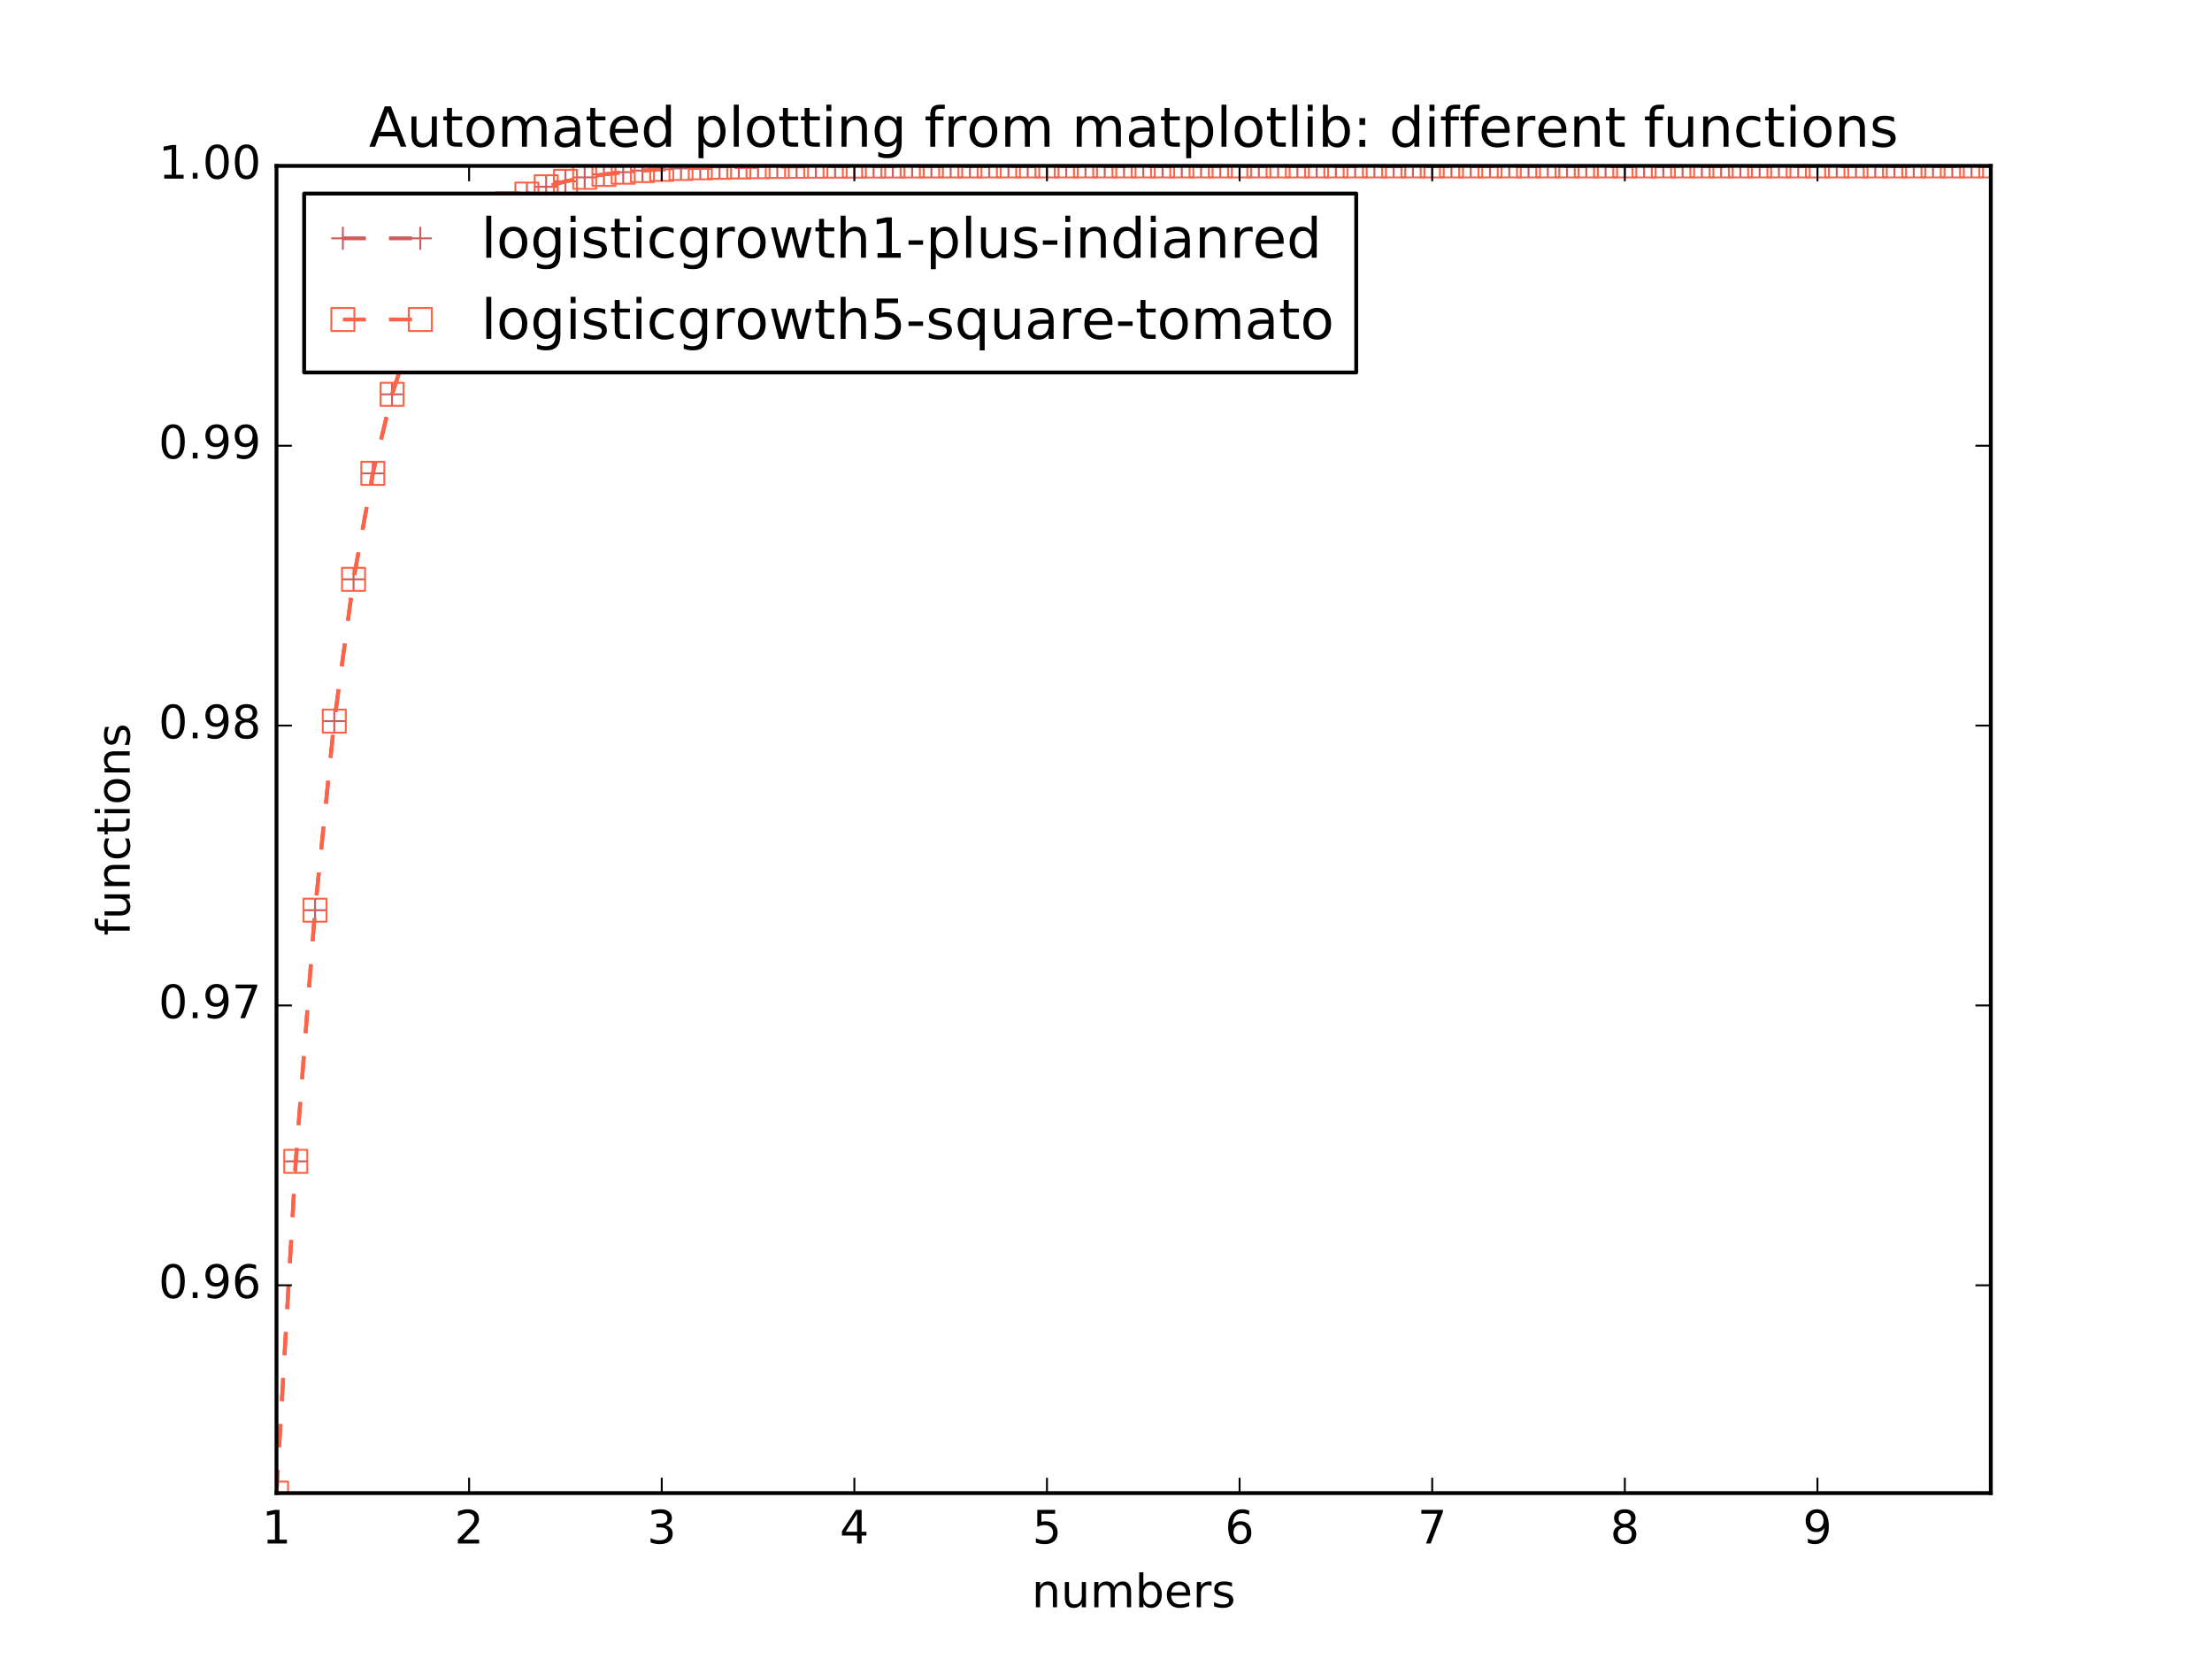 <?xml version="1.0" encoding="utf-8" standalone="no"?>
<!DOCTYPE svg PUBLIC "-//W3C//DTD SVG 1.1//EN"
  "http://www.w3.org/Graphics/SVG/1.1/DTD/svg11.dtd">
<!-- Created with matplotlib (http://matplotlib.org/) -->
<svg height="432pt" version="1.1" viewBox="0 0 576 432" width="576pt" xmlns="http://www.w3.org/2000/svg" xmlns:xlink="http://www.w3.org/1999/xlink">
 <defs>
  <style type="text/css">
*{stroke-linecap:butt;stroke-linejoin:round;stroke-miterlimit:100000;}
  </style>
 </defs>
 <g id="figure_1">
  <g id="patch_1">
   <path d="M 0 432 
L 576 432 
L 576 0 
L 0 0 
z
" style="fill:#ffffff;"/>
  </g>
  <g id="axes_1">
   <g id="patch_2">
    <path d="M 72 388.8 
L 518.4 388.8 
L 518.4 43.2 
L 72 43.2 
z
" style="fill:#ffffff;"/>
   </g>
   <g id="line2d_1">
    <path clip-path="url(#pe1efff11a3)" d="M 72 388.8 
L 77.016 302.413 
L 82.031 237.017 
L 87.047 187.78 
L 92.063 150.861 
L 97.079 123.264 
L 102.094 102.682 
L 107.11 87.359 
L 112.126 75.965 
L 117.142 67.501 
L 122.157 61.218 
L 127.173 56.557 
L 132.189 53.1 
L 137.204 50.537 
L 142.22 48.636 
L 147.236 47.228 
L 152.252 46.185 
L 157.267 45.411 
L 162.283 44.838 
L 167.299 44.414 
L 172.315 44.099 
L 177.33 43.866 
L 182.346 43.694 
L 187.362 43.566 
L 192.378 43.471 
L 197.393 43.401 
L 202.409 43.349 
L 207.425 43.31 
L 212.44 43.282 
L 217.456 43.26 
L 222.472 43.245 
L 227.488 43.233 
L 232.503 43.225 
L 237.519 43.218 
L 242.535 43.213 
L 247.551 43.21 
L 252.566 43.207 
L 257.582 43.205 
L 262.598 43.204 
L 267.613 43.203 
L 272.629 43.202 
L 277.645 43.202 
L 282.661 43.201 
L 287.676 43.201 
L 292.692 43.201 
L 297.708 43.2 
L 302.724 43.2 
L 307.739 43.2 
L 312.755 43.2 
L 317.771 43.2 
L 322.787 43.2 
L 327.802 43.2 
L 332.818 43.2 
L 337.834 43.2 
L 342.849 43.2 
L 347.865 43.2 
L 352.881 43.2 
L 357.897 43.2 
L 362.912 43.2 
L 367.928 43.2 
L 372.944 43.2 
L 377.96 43.2 
L 382.975 43.2 
L 387.991 43.2 
L 393.007 43.2 
L 398.022 43.2 
L 403.038 43.2 
L 408.054 43.2 
L 413.07 43.2 
L 418.085 43.2 
L 423.101 43.2 
L 428.117 43.2 
L 433.133 43.2 
L 438.148 43.2 
L 443.164 43.2 
L 448.18 43.2 
L 453.196 43.2 
L 458.211 43.2 
L 463.227 43.2 
L 468.243 43.2 
L 473.258 43.2 
L 478.274 43.2 
L 483.29 43.2 
L 488.306 43.2 
L 493.321 43.2 
L 498.337 43.2 
L 503.353 43.2 
L 508.369 43.2 
L 513.384 43.2 
L 518.4 43.2 
" style="fill:none;stroke:#cd5c5c;stroke-dasharray:6,6;stroke-dashoffset:0.0;"/>
    <defs>
     <path d="M -3 0 
L 3 0 
M 0 3 
L 0 -3 
" id="mf4c22b8bfd" style="stroke:#cd5c5c;stroke-width:0.5;"/>
    </defs>
    <g clip-path="url(#pe1efff11a3)">
     <use style="fill:none;stroke:#cd5c5c;stroke-width:0.5;" x="72.0" xlink:href="#mf4c22b8bfd" y="388.8"/>
     <use style="fill:none;stroke:#cd5c5c;stroke-width:0.5;" x="77.016" xlink:href="#mf4c22b8bfd" y="302.413"/>
     <use style="fill:none;stroke:#cd5c5c;stroke-width:0.5;" x="82.031" xlink:href="#mf4c22b8bfd" y="237.017"/>
     <use style="fill:none;stroke:#cd5c5c;stroke-width:0.5;" x="87.047" xlink:href="#mf4c22b8bfd" y="187.78"/>
     <use style="fill:none;stroke:#cd5c5c;stroke-width:0.5;" x="92.063" xlink:href="#mf4c22b8bfd" y="150.861"/>
     <use style="fill:none;stroke:#cd5c5c;stroke-width:0.5;" x="97.079" xlink:href="#mf4c22b8bfd" y="123.264"/>
     <use style="fill:none;stroke:#cd5c5c;stroke-width:0.5;" x="102.094" xlink:href="#mf4c22b8bfd" y="102.682"/>
     <use style="fill:none;stroke:#cd5c5c;stroke-width:0.5;" x="107.11" xlink:href="#mf4c22b8bfd" y="87.359"/>
     <use style="fill:none;stroke:#cd5c5c;stroke-width:0.5;" x="112.126" xlink:href="#mf4c22b8bfd" y="75.965"/>
     <use style="fill:none;stroke:#cd5c5c;stroke-width:0.5;" x="117.142" xlink:href="#mf4c22b8bfd" y="67.501"/>
     <use style="fill:none;stroke:#cd5c5c;stroke-width:0.5;" x="122.157" xlink:href="#mf4c22b8bfd" y="61.218"/>
     <use style="fill:none;stroke:#cd5c5c;stroke-width:0.5;" x="127.173" xlink:href="#mf4c22b8bfd" y="56.557"/>
     <use style="fill:none;stroke:#cd5c5c;stroke-width:0.5;" x="132.189" xlink:href="#mf4c22b8bfd" y="53.1"/>
     <use style="fill:none;stroke:#cd5c5c;stroke-width:0.5;" x="137.204" xlink:href="#mf4c22b8bfd" y="50.537"/>
     <use style="fill:none;stroke:#cd5c5c;stroke-width:0.5;" x="142.22" xlink:href="#mf4c22b8bfd" y="48.636"/>
     <use style="fill:none;stroke:#cd5c5c;stroke-width:0.5;" x="147.236" xlink:href="#mf4c22b8bfd" y="47.228"/>
     <use style="fill:none;stroke:#cd5c5c;stroke-width:0.5;" x="152.252" xlink:href="#mf4c22b8bfd" y="46.185"/>
     <use style="fill:none;stroke:#cd5c5c;stroke-width:0.5;" x="157.267" xlink:href="#mf4c22b8bfd" y="45.411"/>
     <use style="fill:none;stroke:#cd5c5c;stroke-width:0.5;" x="162.283" xlink:href="#mf4c22b8bfd" y="44.838"/>
     <use style="fill:none;stroke:#cd5c5c;stroke-width:0.5;" x="167.299" xlink:href="#mf4c22b8bfd" y="44.414"/>
     <use style="fill:none;stroke:#cd5c5c;stroke-width:0.5;" x="172.315" xlink:href="#mf4c22b8bfd" y="44.099"/>
     <use style="fill:none;stroke:#cd5c5c;stroke-width:0.5;" x="177.33" xlink:href="#mf4c22b8bfd" y="43.866"/>
     <use style="fill:none;stroke:#cd5c5c;stroke-width:0.5;" x="182.346" xlink:href="#mf4c22b8bfd" y="43.694"/>
     <use style="fill:none;stroke:#cd5c5c;stroke-width:0.5;" x="187.362" xlink:href="#mf4c22b8bfd" y="43.566"/>
     <use style="fill:none;stroke:#cd5c5c;stroke-width:0.5;" x="192.378" xlink:href="#mf4c22b8bfd" y="43.471"/>
     <use style="fill:none;stroke:#cd5c5c;stroke-width:0.5;" x="197.393" xlink:href="#mf4c22b8bfd" y="43.401"/>
     <use style="fill:none;stroke:#cd5c5c;stroke-width:0.5;" x="202.409" xlink:href="#mf4c22b8bfd" y="43.349"/>
     <use style="fill:none;stroke:#cd5c5c;stroke-width:0.5;" x="207.425" xlink:href="#mf4c22b8bfd" y="43.31"/>
     <use style="fill:none;stroke:#cd5c5c;stroke-width:0.5;" x="212.44" xlink:href="#mf4c22b8bfd" y="43.282"/>
     <use style="fill:none;stroke:#cd5c5c;stroke-width:0.5;" x="217.456" xlink:href="#mf4c22b8bfd" y="43.26"/>
     <use style="fill:none;stroke:#cd5c5c;stroke-width:0.5;" x="222.472" xlink:href="#mf4c22b8bfd" y="43.245"/>
     <use style="fill:none;stroke:#cd5c5c;stroke-width:0.5;" x="227.488" xlink:href="#mf4c22b8bfd" y="43.233"/>
     <use style="fill:none;stroke:#cd5c5c;stroke-width:0.5;" x="232.503" xlink:href="#mf4c22b8bfd" y="43.225"/>
     <use style="fill:none;stroke:#cd5c5c;stroke-width:0.5;" x="237.519" xlink:href="#mf4c22b8bfd" y="43.218"/>
     <use style="fill:none;stroke:#cd5c5c;stroke-width:0.5;" x="242.535" xlink:href="#mf4c22b8bfd" y="43.213"/>
     <use style="fill:none;stroke:#cd5c5c;stroke-width:0.5;" x="247.551" xlink:href="#mf4c22b8bfd" y="43.21"/>
     <use style="fill:none;stroke:#cd5c5c;stroke-width:0.5;" x="252.566" xlink:href="#mf4c22b8bfd" y="43.207"/>
     <use style="fill:none;stroke:#cd5c5c;stroke-width:0.5;" x="257.582" xlink:href="#mf4c22b8bfd" y="43.205"/>
     <use style="fill:none;stroke:#cd5c5c;stroke-width:0.5;" x="262.598" xlink:href="#mf4c22b8bfd" y="43.204"/>
     <use style="fill:none;stroke:#cd5c5c;stroke-width:0.5;" x="267.613" xlink:href="#mf4c22b8bfd" y="43.203"/>
     <use style="fill:none;stroke:#cd5c5c;stroke-width:0.5;" x="272.629" xlink:href="#mf4c22b8bfd" y="43.202"/>
     <use style="fill:none;stroke:#cd5c5c;stroke-width:0.5;" x="277.645" xlink:href="#mf4c22b8bfd" y="43.202"/>
     <use style="fill:none;stroke:#cd5c5c;stroke-width:0.5;" x="282.661" xlink:href="#mf4c22b8bfd" y="43.201"/>
     <use style="fill:none;stroke:#cd5c5c;stroke-width:0.5;" x="287.676" xlink:href="#mf4c22b8bfd" y="43.201"/>
     <use style="fill:none;stroke:#cd5c5c;stroke-width:0.5;" x="292.692" xlink:href="#mf4c22b8bfd" y="43.201"/>
     <use style="fill:none;stroke:#cd5c5c;stroke-width:0.5;" x="297.708" xlink:href="#mf4c22b8bfd" y="43.2"/>
     <use style="fill:none;stroke:#cd5c5c;stroke-width:0.5;" x="302.724" xlink:href="#mf4c22b8bfd" y="43.2"/>
     <use style="fill:none;stroke:#cd5c5c;stroke-width:0.5;" x="307.739" xlink:href="#mf4c22b8bfd" y="43.2"/>
     <use style="fill:none;stroke:#cd5c5c;stroke-width:0.5;" x="312.755" xlink:href="#mf4c22b8bfd" y="43.2"/>
     <use style="fill:none;stroke:#cd5c5c;stroke-width:0.5;" x="317.771" xlink:href="#mf4c22b8bfd" y="43.2"/>
     <use style="fill:none;stroke:#cd5c5c;stroke-width:0.5;" x="322.787" xlink:href="#mf4c22b8bfd" y="43.2"/>
     <use style="fill:none;stroke:#cd5c5c;stroke-width:0.5;" x="327.802" xlink:href="#mf4c22b8bfd" y="43.2"/>
     <use style="fill:none;stroke:#cd5c5c;stroke-width:0.5;" x="332.818" xlink:href="#mf4c22b8bfd" y="43.2"/>
     <use style="fill:none;stroke:#cd5c5c;stroke-width:0.5;" x="337.834" xlink:href="#mf4c22b8bfd" y="43.2"/>
     <use style="fill:none;stroke:#cd5c5c;stroke-width:0.5;" x="342.849" xlink:href="#mf4c22b8bfd" y="43.2"/>
     <use style="fill:none;stroke:#cd5c5c;stroke-width:0.5;" x="347.865" xlink:href="#mf4c22b8bfd" y="43.2"/>
     <use style="fill:none;stroke:#cd5c5c;stroke-width:0.5;" x="352.881" xlink:href="#mf4c22b8bfd" y="43.2"/>
     <use style="fill:none;stroke:#cd5c5c;stroke-width:0.5;" x="357.897" xlink:href="#mf4c22b8bfd" y="43.2"/>
     <use style="fill:none;stroke:#cd5c5c;stroke-width:0.5;" x="362.912" xlink:href="#mf4c22b8bfd" y="43.2"/>
     <use style="fill:none;stroke:#cd5c5c;stroke-width:0.5;" x="367.928" xlink:href="#mf4c22b8bfd" y="43.2"/>
     <use style="fill:none;stroke:#cd5c5c;stroke-width:0.5;" x="372.944" xlink:href="#mf4c22b8bfd" y="43.2"/>
     <use style="fill:none;stroke:#cd5c5c;stroke-width:0.5;" x="377.96" xlink:href="#mf4c22b8bfd" y="43.2"/>
     <use style="fill:none;stroke:#cd5c5c;stroke-width:0.5;" x="382.975" xlink:href="#mf4c22b8bfd" y="43.2"/>
     <use style="fill:none;stroke:#cd5c5c;stroke-width:0.5;" x="387.991" xlink:href="#mf4c22b8bfd" y="43.2"/>
     <use style="fill:none;stroke:#cd5c5c;stroke-width:0.5;" x="393.007" xlink:href="#mf4c22b8bfd" y="43.2"/>
     <use style="fill:none;stroke:#cd5c5c;stroke-width:0.5;" x="398.022" xlink:href="#mf4c22b8bfd" y="43.2"/>
     <use style="fill:none;stroke:#cd5c5c;stroke-width:0.5;" x="403.038" xlink:href="#mf4c22b8bfd" y="43.2"/>
     <use style="fill:none;stroke:#cd5c5c;stroke-width:0.5;" x="408.054" xlink:href="#mf4c22b8bfd" y="43.2"/>
     <use style="fill:none;stroke:#cd5c5c;stroke-width:0.5;" x="413.07" xlink:href="#mf4c22b8bfd" y="43.2"/>
     <use style="fill:none;stroke:#cd5c5c;stroke-width:0.5;" x="418.085" xlink:href="#mf4c22b8bfd" y="43.2"/>
     <use style="fill:none;stroke:#cd5c5c;stroke-width:0.5;" x="423.101" xlink:href="#mf4c22b8bfd" y="43.2"/>
     <use style="fill:none;stroke:#cd5c5c;stroke-width:0.5;" x="428.117" xlink:href="#mf4c22b8bfd" y="43.2"/>
     <use style="fill:none;stroke:#cd5c5c;stroke-width:0.5;" x="433.133" xlink:href="#mf4c22b8bfd" y="43.2"/>
     <use style="fill:none;stroke:#cd5c5c;stroke-width:0.5;" x="438.148" xlink:href="#mf4c22b8bfd" y="43.2"/>
     <use style="fill:none;stroke:#cd5c5c;stroke-width:0.5;" x="443.164" xlink:href="#mf4c22b8bfd" y="43.2"/>
     <use style="fill:none;stroke:#cd5c5c;stroke-width:0.5;" x="448.18" xlink:href="#mf4c22b8bfd" y="43.2"/>
     <use style="fill:none;stroke:#cd5c5c;stroke-width:0.5;" x="453.196" xlink:href="#mf4c22b8bfd" y="43.2"/>
     <use style="fill:none;stroke:#cd5c5c;stroke-width:0.5;" x="458.211" xlink:href="#mf4c22b8bfd" y="43.2"/>
     <use style="fill:none;stroke:#cd5c5c;stroke-width:0.5;" x="463.227" xlink:href="#mf4c22b8bfd" y="43.2"/>
     <use style="fill:none;stroke:#cd5c5c;stroke-width:0.5;" x="468.243" xlink:href="#mf4c22b8bfd" y="43.2"/>
     <use style="fill:none;stroke:#cd5c5c;stroke-width:0.5;" x="473.258" xlink:href="#mf4c22b8bfd" y="43.2"/>
     <use style="fill:none;stroke:#cd5c5c;stroke-width:0.5;" x="478.274" xlink:href="#mf4c22b8bfd" y="43.2"/>
     <use style="fill:none;stroke:#cd5c5c;stroke-width:0.5;" x="483.29" xlink:href="#mf4c22b8bfd" y="43.2"/>
     <use style="fill:none;stroke:#cd5c5c;stroke-width:0.5;" x="488.306" xlink:href="#mf4c22b8bfd" y="43.2"/>
     <use style="fill:none;stroke:#cd5c5c;stroke-width:0.5;" x="493.321" xlink:href="#mf4c22b8bfd" y="43.2"/>
     <use style="fill:none;stroke:#cd5c5c;stroke-width:0.5;" x="498.337" xlink:href="#mf4c22b8bfd" y="43.2"/>
     <use style="fill:none;stroke:#cd5c5c;stroke-width:0.5;" x="503.353" xlink:href="#mf4c22b8bfd" y="43.2"/>
     <use style="fill:none;stroke:#cd5c5c;stroke-width:0.5;" x="508.369" xlink:href="#mf4c22b8bfd" y="43.2"/>
     <use style="fill:none;stroke:#cd5c5c;stroke-width:0.5;" x="513.384" xlink:href="#mf4c22b8bfd" y="43.2"/>
     <use style="fill:none;stroke:#cd5c5c;stroke-width:0.5;" x="518.4" xlink:href="#mf4c22b8bfd" y="43.2"/>
    </g>
   </g>
   <g id="line2d_2">
    <path clip-path="url(#pe1efff11a3)" d="M 72 388.8 
L 77.016 302.413 
L 82.031 237.017 
L 87.047 187.78 
L 92.063 150.861 
L 97.079 123.264 
L 102.094 102.682 
L 107.11 87.359 
L 112.126 75.965 
L 117.142 67.501 
L 122.157 61.218 
L 127.173 56.557 
L 132.189 53.1 
L 137.204 50.537 
L 142.22 48.636 
L 147.236 47.228 
L 152.252 46.185 
L 157.267 45.411 
L 162.283 44.838 
L 167.299 44.414 
L 172.315 44.099 
L 177.33 43.866 
L 182.346 43.694 
L 187.362 43.566 
L 192.378 43.471 
L 197.393 43.401 
L 202.409 43.349 
L 207.425 43.31 
L 212.44 43.282 
L 217.456 43.26 
L 222.472 43.245 
L 227.488 43.233 
L 232.503 43.225 
L 237.519 43.218 
L 242.535 43.213 
L 247.551 43.21 
L 252.566 43.207 
L 257.582 43.205 
L 262.598 43.204 
L 267.613 43.203 
L 272.629 43.202 
L 277.645 43.202 
L 282.661 43.201 
L 287.676 43.201 
L 292.692 43.201 
L 297.708 43.2 
L 302.724 43.2 
L 307.739 43.2 
L 312.755 43.2 
L 317.771 43.2 
L 322.787 43.2 
L 327.802 43.2 
L 332.818 43.2 
L 337.834 43.2 
L 342.849 43.2 
L 347.865 43.2 
L 352.881 43.2 
L 357.897 43.2 
L 362.912 43.2 
L 367.928 43.2 
L 372.944 43.2 
L 377.96 43.2 
L 382.975 43.2 
L 387.991 43.2 
L 393.007 43.2 
L 398.022 43.2 
L 403.038 43.2 
L 408.054 43.2 
L 413.07 43.2 
L 418.085 43.2 
L 423.101 43.2 
L 428.117 43.2 
L 433.133 43.2 
L 438.148 43.2 
L 443.164 43.2 
L 448.18 43.2 
L 453.196 43.2 
L 458.211 43.2 
L 463.227 43.2 
L 468.243 43.2 
L 473.258 43.2 
L 478.274 43.2 
L 483.29 43.2 
L 488.306 43.2 
L 493.321 43.2 
L 498.337 43.2 
L 503.353 43.2 
L 508.369 43.2 
L 513.384 43.2 
L 518.4 43.2 
" style="fill:none;stroke:#ff6347;stroke-dasharray:6,6;stroke-dashoffset:0.0;"/>
    <defs>
     <path d="M -3 3 
L 3 3 
L 3 -3 
L -3 -3 
z
" id="m2a118d21b0" style="stroke:#ff6347;stroke-linejoin:miter;stroke-width:0.5;"/>
    </defs>
    <g clip-path="url(#pe1efff11a3)">
     <use style="fill:none;stroke:#ff6347;stroke-linejoin:miter;stroke-width:0.5;" x="72.0" xlink:href="#m2a118d21b0" y="388.8"/>
     <use style="fill:none;stroke:#ff6347;stroke-linejoin:miter;stroke-width:0.5;" x="77.016" xlink:href="#m2a118d21b0" y="302.413"/>
     <use style="fill:none;stroke:#ff6347;stroke-linejoin:miter;stroke-width:0.5;" x="82.031" xlink:href="#m2a118d21b0" y="237.017"/>
     <use style="fill:none;stroke:#ff6347;stroke-linejoin:miter;stroke-width:0.5;" x="87.047" xlink:href="#m2a118d21b0" y="187.78"/>
     <use style="fill:none;stroke:#ff6347;stroke-linejoin:miter;stroke-width:0.5;" x="92.063" xlink:href="#m2a118d21b0" y="150.861"/>
     <use style="fill:none;stroke:#ff6347;stroke-linejoin:miter;stroke-width:0.5;" x="97.079" xlink:href="#m2a118d21b0" y="123.264"/>
     <use style="fill:none;stroke:#ff6347;stroke-linejoin:miter;stroke-width:0.5;" x="102.094" xlink:href="#m2a118d21b0" y="102.682"/>
     <use style="fill:none;stroke:#ff6347;stroke-linejoin:miter;stroke-width:0.5;" x="107.11" xlink:href="#m2a118d21b0" y="87.359"/>
     <use style="fill:none;stroke:#ff6347;stroke-linejoin:miter;stroke-width:0.5;" x="112.126" xlink:href="#m2a118d21b0" y="75.965"/>
     <use style="fill:none;stroke:#ff6347;stroke-linejoin:miter;stroke-width:0.5;" x="117.142" xlink:href="#m2a118d21b0" y="67.501"/>
     <use style="fill:none;stroke:#ff6347;stroke-linejoin:miter;stroke-width:0.5;" x="122.157" xlink:href="#m2a118d21b0" y="61.218"/>
     <use style="fill:none;stroke:#ff6347;stroke-linejoin:miter;stroke-width:0.5;" x="127.173" xlink:href="#m2a118d21b0" y="56.557"/>
     <use style="fill:none;stroke:#ff6347;stroke-linejoin:miter;stroke-width:0.5;" x="132.189" xlink:href="#m2a118d21b0" y="53.1"/>
     <use style="fill:none;stroke:#ff6347;stroke-linejoin:miter;stroke-width:0.5;" x="137.204" xlink:href="#m2a118d21b0" y="50.537"/>
     <use style="fill:none;stroke:#ff6347;stroke-linejoin:miter;stroke-width:0.5;" x="142.22" xlink:href="#m2a118d21b0" y="48.636"/>
     <use style="fill:none;stroke:#ff6347;stroke-linejoin:miter;stroke-width:0.5;" x="147.236" xlink:href="#m2a118d21b0" y="47.228"/>
     <use style="fill:none;stroke:#ff6347;stroke-linejoin:miter;stroke-width:0.5;" x="152.252" xlink:href="#m2a118d21b0" y="46.185"/>
     <use style="fill:none;stroke:#ff6347;stroke-linejoin:miter;stroke-width:0.5;" x="157.267" xlink:href="#m2a118d21b0" y="45.411"/>
     <use style="fill:none;stroke:#ff6347;stroke-linejoin:miter;stroke-width:0.5;" x="162.283" xlink:href="#m2a118d21b0" y="44.838"/>
     <use style="fill:none;stroke:#ff6347;stroke-linejoin:miter;stroke-width:0.5;" x="167.299" xlink:href="#m2a118d21b0" y="44.414"/>
     <use style="fill:none;stroke:#ff6347;stroke-linejoin:miter;stroke-width:0.5;" x="172.315" xlink:href="#m2a118d21b0" y="44.099"/>
     <use style="fill:none;stroke:#ff6347;stroke-linejoin:miter;stroke-width:0.5;" x="177.33" xlink:href="#m2a118d21b0" y="43.866"/>
     <use style="fill:none;stroke:#ff6347;stroke-linejoin:miter;stroke-width:0.5;" x="182.346" xlink:href="#m2a118d21b0" y="43.694"/>
     <use style="fill:none;stroke:#ff6347;stroke-linejoin:miter;stroke-width:0.5;" x="187.362" xlink:href="#m2a118d21b0" y="43.566"/>
     <use style="fill:none;stroke:#ff6347;stroke-linejoin:miter;stroke-width:0.5;" x="192.378" xlink:href="#m2a118d21b0" y="43.471"/>
     <use style="fill:none;stroke:#ff6347;stroke-linejoin:miter;stroke-width:0.5;" x="197.393" xlink:href="#m2a118d21b0" y="43.401"/>
     <use style="fill:none;stroke:#ff6347;stroke-linejoin:miter;stroke-width:0.5;" x="202.409" xlink:href="#m2a118d21b0" y="43.349"/>
     <use style="fill:none;stroke:#ff6347;stroke-linejoin:miter;stroke-width:0.5;" x="207.425" xlink:href="#m2a118d21b0" y="43.31"/>
     <use style="fill:none;stroke:#ff6347;stroke-linejoin:miter;stroke-width:0.5;" x="212.44" xlink:href="#m2a118d21b0" y="43.282"/>
     <use style="fill:none;stroke:#ff6347;stroke-linejoin:miter;stroke-width:0.5;" x="217.456" xlink:href="#m2a118d21b0" y="43.26"/>
     <use style="fill:none;stroke:#ff6347;stroke-linejoin:miter;stroke-width:0.5;" x="222.472" xlink:href="#m2a118d21b0" y="43.245"/>
     <use style="fill:none;stroke:#ff6347;stroke-linejoin:miter;stroke-width:0.5;" x="227.488" xlink:href="#m2a118d21b0" y="43.233"/>
     <use style="fill:none;stroke:#ff6347;stroke-linejoin:miter;stroke-width:0.5;" x="232.503" xlink:href="#m2a118d21b0" y="43.225"/>
     <use style="fill:none;stroke:#ff6347;stroke-linejoin:miter;stroke-width:0.5;" x="237.519" xlink:href="#m2a118d21b0" y="43.218"/>
     <use style="fill:none;stroke:#ff6347;stroke-linejoin:miter;stroke-width:0.5;" x="242.535" xlink:href="#m2a118d21b0" y="43.213"/>
     <use style="fill:none;stroke:#ff6347;stroke-linejoin:miter;stroke-width:0.5;" x="247.551" xlink:href="#m2a118d21b0" y="43.21"/>
     <use style="fill:none;stroke:#ff6347;stroke-linejoin:miter;stroke-width:0.5;" x="252.566" xlink:href="#m2a118d21b0" y="43.207"/>
     <use style="fill:none;stroke:#ff6347;stroke-linejoin:miter;stroke-width:0.5;" x="257.582" xlink:href="#m2a118d21b0" y="43.205"/>
     <use style="fill:none;stroke:#ff6347;stroke-linejoin:miter;stroke-width:0.5;" x="262.598" xlink:href="#m2a118d21b0" y="43.204"/>
     <use style="fill:none;stroke:#ff6347;stroke-linejoin:miter;stroke-width:0.5;" x="267.613" xlink:href="#m2a118d21b0" y="43.203"/>
     <use style="fill:none;stroke:#ff6347;stroke-linejoin:miter;stroke-width:0.5;" x="272.629" xlink:href="#m2a118d21b0" y="43.202"/>
     <use style="fill:none;stroke:#ff6347;stroke-linejoin:miter;stroke-width:0.5;" x="277.645" xlink:href="#m2a118d21b0" y="43.202"/>
     <use style="fill:none;stroke:#ff6347;stroke-linejoin:miter;stroke-width:0.5;" x="282.661" xlink:href="#m2a118d21b0" y="43.201"/>
     <use style="fill:none;stroke:#ff6347;stroke-linejoin:miter;stroke-width:0.5;" x="287.676" xlink:href="#m2a118d21b0" y="43.201"/>
     <use style="fill:none;stroke:#ff6347;stroke-linejoin:miter;stroke-width:0.5;" x="292.692" xlink:href="#m2a118d21b0" y="43.201"/>
     <use style="fill:none;stroke:#ff6347;stroke-linejoin:miter;stroke-width:0.5;" x="297.708" xlink:href="#m2a118d21b0" y="43.2"/>
     <use style="fill:none;stroke:#ff6347;stroke-linejoin:miter;stroke-width:0.5;" x="302.724" xlink:href="#m2a118d21b0" y="43.2"/>
     <use style="fill:none;stroke:#ff6347;stroke-linejoin:miter;stroke-width:0.5;" x="307.739" xlink:href="#m2a118d21b0" y="43.2"/>
     <use style="fill:none;stroke:#ff6347;stroke-linejoin:miter;stroke-width:0.5;" x="312.755" xlink:href="#m2a118d21b0" y="43.2"/>
     <use style="fill:none;stroke:#ff6347;stroke-linejoin:miter;stroke-width:0.5;" x="317.771" xlink:href="#m2a118d21b0" y="43.2"/>
     <use style="fill:none;stroke:#ff6347;stroke-linejoin:miter;stroke-width:0.5;" x="322.787" xlink:href="#m2a118d21b0" y="43.2"/>
     <use style="fill:none;stroke:#ff6347;stroke-linejoin:miter;stroke-width:0.5;" x="327.802" xlink:href="#m2a118d21b0" y="43.2"/>
     <use style="fill:none;stroke:#ff6347;stroke-linejoin:miter;stroke-width:0.5;" x="332.818" xlink:href="#m2a118d21b0" y="43.2"/>
     <use style="fill:none;stroke:#ff6347;stroke-linejoin:miter;stroke-width:0.5;" x="337.834" xlink:href="#m2a118d21b0" y="43.2"/>
     <use style="fill:none;stroke:#ff6347;stroke-linejoin:miter;stroke-width:0.5;" x="342.849" xlink:href="#m2a118d21b0" y="43.2"/>
     <use style="fill:none;stroke:#ff6347;stroke-linejoin:miter;stroke-width:0.5;" x="347.865" xlink:href="#m2a118d21b0" y="43.2"/>
     <use style="fill:none;stroke:#ff6347;stroke-linejoin:miter;stroke-width:0.5;" x="352.881" xlink:href="#m2a118d21b0" y="43.2"/>
     <use style="fill:none;stroke:#ff6347;stroke-linejoin:miter;stroke-width:0.5;" x="357.897" xlink:href="#m2a118d21b0" y="43.2"/>
     <use style="fill:none;stroke:#ff6347;stroke-linejoin:miter;stroke-width:0.5;" x="362.912" xlink:href="#m2a118d21b0" y="43.2"/>
     <use style="fill:none;stroke:#ff6347;stroke-linejoin:miter;stroke-width:0.5;" x="367.928" xlink:href="#m2a118d21b0" y="43.2"/>
     <use style="fill:none;stroke:#ff6347;stroke-linejoin:miter;stroke-width:0.5;" x="372.944" xlink:href="#m2a118d21b0" y="43.2"/>
     <use style="fill:none;stroke:#ff6347;stroke-linejoin:miter;stroke-width:0.5;" x="377.96" xlink:href="#m2a118d21b0" y="43.2"/>
     <use style="fill:none;stroke:#ff6347;stroke-linejoin:miter;stroke-width:0.5;" x="382.975" xlink:href="#m2a118d21b0" y="43.2"/>
     <use style="fill:none;stroke:#ff6347;stroke-linejoin:miter;stroke-width:0.5;" x="387.991" xlink:href="#m2a118d21b0" y="43.2"/>
     <use style="fill:none;stroke:#ff6347;stroke-linejoin:miter;stroke-width:0.5;" x="393.007" xlink:href="#m2a118d21b0" y="43.2"/>
     <use style="fill:none;stroke:#ff6347;stroke-linejoin:miter;stroke-width:0.5;" x="398.022" xlink:href="#m2a118d21b0" y="43.2"/>
     <use style="fill:none;stroke:#ff6347;stroke-linejoin:miter;stroke-width:0.5;" x="403.038" xlink:href="#m2a118d21b0" y="43.2"/>
     <use style="fill:none;stroke:#ff6347;stroke-linejoin:miter;stroke-width:0.5;" x="408.054" xlink:href="#m2a118d21b0" y="43.2"/>
     <use style="fill:none;stroke:#ff6347;stroke-linejoin:miter;stroke-width:0.5;" x="413.07" xlink:href="#m2a118d21b0" y="43.2"/>
     <use style="fill:none;stroke:#ff6347;stroke-linejoin:miter;stroke-width:0.5;" x="418.085" xlink:href="#m2a118d21b0" y="43.2"/>
     <use style="fill:none;stroke:#ff6347;stroke-linejoin:miter;stroke-width:0.5;" x="423.101" xlink:href="#m2a118d21b0" y="43.2"/>
     <use style="fill:none;stroke:#ff6347;stroke-linejoin:miter;stroke-width:0.5;" x="428.117" xlink:href="#m2a118d21b0" y="43.2"/>
     <use style="fill:none;stroke:#ff6347;stroke-linejoin:miter;stroke-width:0.5;" x="433.133" xlink:href="#m2a118d21b0" y="43.2"/>
     <use style="fill:none;stroke:#ff6347;stroke-linejoin:miter;stroke-width:0.5;" x="438.148" xlink:href="#m2a118d21b0" y="43.2"/>
     <use style="fill:none;stroke:#ff6347;stroke-linejoin:miter;stroke-width:0.5;" x="443.164" xlink:href="#m2a118d21b0" y="43.2"/>
     <use style="fill:none;stroke:#ff6347;stroke-linejoin:miter;stroke-width:0.5;" x="448.18" xlink:href="#m2a118d21b0" y="43.2"/>
     <use style="fill:none;stroke:#ff6347;stroke-linejoin:miter;stroke-width:0.5;" x="453.196" xlink:href="#m2a118d21b0" y="43.2"/>
     <use style="fill:none;stroke:#ff6347;stroke-linejoin:miter;stroke-width:0.5;" x="458.211" xlink:href="#m2a118d21b0" y="43.2"/>
     <use style="fill:none;stroke:#ff6347;stroke-linejoin:miter;stroke-width:0.5;" x="463.227" xlink:href="#m2a118d21b0" y="43.2"/>
     <use style="fill:none;stroke:#ff6347;stroke-linejoin:miter;stroke-width:0.5;" x="468.243" xlink:href="#m2a118d21b0" y="43.2"/>
     <use style="fill:none;stroke:#ff6347;stroke-linejoin:miter;stroke-width:0.5;" x="473.258" xlink:href="#m2a118d21b0" y="43.2"/>
     <use style="fill:none;stroke:#ff6347;stroke-linejoin:miter;stroke-width:0.5;" x="478.274" xlink:href="#m2a118d21b0" y="43.2"/>
     <use style="fill:none;stroke:#ff6347;stroke-linejoin:miter;stroke-width:0.5;" x="483.29" xlink:href="#m2a118d21b0" y="43.2"/>
     <use style="fill:none;stroke:#ff6347;stroke-linejoin:miter;stroke-width:0.5;" x="488.306" xlink:href="#m2a118d21b0" y="43.2"/>
     <use style="fill:none;stroke:#ff6347;stroke-linejoin:miter;stroke-width:0.5;" x="493.321" xlink:href="#m2a118d21b0" y="43.2"/>
     <use style="fill:none;stroke:#ff6347;stroke-linejoin:miter;stroke-width:0.5;" x="498.337" xlink:href="#m2a118d21b0" y="43.2"/>
     <use style="fill:none;stroke:#ff6347;stroke-linejoin:miter;stroke-width:0.5;" x="503.353" xlink:href="#m2a118d21b0" y="43.2"/>
     <use style="fill:none;stroke:#ff6347;stroke-linejoin:miter;stroke-width:0.5;" x="508.369" xlink:href="#m2a118d21b0" y="43.2"/>
     <use style="fill:none;stroke:#ff6347;stroke-linejoin:miter;stroke-width:0.5;" x="513.384" xlink:href="#m2a118d21b0" y="43.2"/>
     <use style="fill:none;stroke:#ff6347;stroke-linejoin:miter;stroke-width:0.5;" x="518.4" xlink:href="#m2a118d21b0" y="43.2"/>
    </g>
   </g>
   <g id="patch_3">
    <path d="M 72 43.2 
L 518.4 43.2 
" style="fill:none;stroke:#000000;stroke-linecap:square;stroke-linejoin:miter;"/>
   </g>
   <g id="patch_4">
    <path d="M 518.4 388.8 
L 518.4 43.2 
" style="fill:none;stroke:#000000;stroke-linecap:square;stroke-linejoin:miter;"/>
   </g>
   <g id="patch_5">
    <path d="M 72 388.8 
L 518.4 388.8 
" style="fill:none;stroke:#000000;stroke-linecap:square;stroke-linejoin:miter;"/>
   </g>
   <g id="patch_6">
    <path d="M 72 388.8 
L 72 43.2 
" style="fill:none;stroke:#000000;stroke-linecap:square;stroke-linejoin:miter;"/>
   </g>
   <g id="matplotlib.axis_1">
    <g id="xtick_1">
     <g id="line2d_3">
      <defs>
       <path d="M 0 0 
L 0 -4 
" id="m0be40c20e3" style="stroke:#000000;stroke-width:0.5;"/>
      </defs>
      <g>
       <use style="stroke:#000000;stroke-width:0.5;" x="72.0" xlink:href="#m0be40c20e3" y="388.8"/>
      </g>
     </g>
     <g id="line2d_4">
      <defs>
       <path d="M 0 0 
L 0 4 
" id="ma0fded2591" style="stroke:#000000;stroke-width:0.5;"/>
      </defs>
      <g>
       <use style="stroke:#000000;stroke-width:0.5;" x="72.0" xlink:href="#ma0fded2591" y="43.2"/>
      </g>
     </g>
     <g id="text_1">
      <!-- 1 -->
      <defs>
       <path d="M 12.406 8.297 
L 28.516 8.297 
L 28.516 63.922 
L 10.984 60.406 
L 10.984 69.391 
L 28.422 72.906 
L 38.281 72.906 
L 38.281 8.297 
L 54.391 8.297 
L 54.391 0 
L 12.406 0 
z
" id="BitstreamVeraSans-Roman-31"/>
      </defs>
      <g transform="translate(68.183 401.918)scale(0.12 -0.12)">
       <use xlink:href="#BitstreamVeraSans-Roman-31"/>
      </g>
     </g>
    </g>
    <g id="xtick_2">
     <g id="line2d_5">
      <g>
       <use style="stroke:#000000;stroke-width:0.5;" x="122.157" xlink:href="#m0be40c20e3" y="388.8"/>
      </g>
     </g>
     <g id="line2d_6">
      <g>
       <use style="stroke:#000000;stroke-width:0.5;" x="122.157" xlink:href="#ma0fded2591" y="43.2"/>
      </g>
     </g>
     <g id="text_2">
      <!-- 2 -->
      <defs>
       <path d="M 19.188 8.297 
L 53.609 8.297 
L 53.609 0 
L 7.328 0 
L 7.328 8.297 
Q 12.938 14.109 22.625 23.891 
Q 32.328 33.688 34.812 36.531 
Q 39.547 41.844 41.422 45.531 
Q 43.312 49.219 43.312 52.781 
Q 43.312 58.594 39.234 62.25 
Q 35.156 65.922 28.609 65.922 
Q 23.969 65.922 18.812 64.312 
Q 13.672 62.703 7.812 59.422 
L 7.812 69.391 
Q 13.766 71.781 18.938 73 
Q 24.125 74.219 28.422 74.219 
Q 39.75 74.219 46.484 68.547 
Q 53.219 62.891 53.219 53.422 
Q 53.219 48.922 51.531 44.891 
Q 49.859 40.875 45.406 35.406 
Q 44.188 33.984 37.641 27.219 
Q 31.109 20.453 19.188 8.297 
" id="BitstreamVeraSans-Roman-32"/>
      </defs>
      <g transform="translate(118.34 401.918)scale(0.12 -0.12)">
       <use xlink:href="#BitstreamVeraSans-Roman-32"/>
      </g>
     </g>
    </g>
    <g id="xtick_3">
     <g id="line2d_7">
      <g>
       <use style="stroke:#000000;stroke-width:0.5;" x="172.315" xlink:href="#m0be40c20e3" y="388.8"/>
      </g>
     </g>
     <g id="line2d_8">
      <g>
       <use style="stroke:#000000;stroke-width:0.5;" x="172.315" xlink:href="#ma0fded2591" y="43.2"/>
      </g>
     </g>
     <g id="text_3">
      <!-- 3 -->
      <defs>
       <path d="M 40.578 39.312 
Q 47.656 37.797 51.625 33 
Q 55.609 28.219 55.609 21.188 
Q 55.609 10.406 48.188 4.484 
Q 40.766 -1.422 27.094 -1.422 
Q 22.516 -1.422 17.656 -0.516 
Q 12.797 0.391 7.625 2.203 
L 7.625 11.719 
Q 11.719 9.328 16.594 8.109 
Q 21.484 6.891 26.812 6.891 
Q 36.078 6.891 40.938 10.547 
Q 45.797 14.203 45.797 21.188 
Q 45.797 27.641 41.281 31.266 
Q 36.766 34.906 28.719 34.906 
L 20.219 34.906 
L 20.219 43.016 
L 29.109 43.016 
Q 36.375 43.016 40.234 45.922 
Q 44.094 48.828 44.094 54.297 
Q 44.094 59.906 40.109 62.906 
Q 36.141 65.922 28.719 65.922 
Q 24.656 65.922 20.016 65.031 
Q 15.375 64.156 9.812 62.312 
L 9.812 71.094 
Q 15.438 72.656 20.344 73.438 
Q 25.25 74.219 29.594 74.219 
Q 40.828 74.219 47.359 69.109 
Q 53.906 64.016 53.906 55.328 
Q 53.906 49.266 50.438 45.094 
Q 46.969 40.922 40.578 39.312 
" id="BitstreamVeraSans-Roman-33"/>
      </defs>
      <g transform="translate(168.497 401.918)scale(0.12 -0.12)">
       <use xlink:href="#BitstreamVeraSans-Roman-33"/>
      </g>
     </g>
    </g>
    <g id="xtick_4">
     <g id="line2d_9">
      <g>
       <use style="stroke:#000000;stroke-width:0.5;" x="222.472" xlink:href="#m0be40c20e3" y="388.8"/>
      </g>
     </g>
     <g id="line2d_10">
      <g>
       <use style="stroke:#000000;stroke-width:0.5;" x="222.472" xlink:href="#ma0fded2591" y="43.2"/>
      </g>
     </g>
     <g id="text_4">
      <!-- 4 -->
      <defs>
       <path d="M 37.797 64.312 
L 12.891 25.391 
L 37.797 25.391 
z
M 35.203 72.906 
L 47.609 72.906 
L 47.609 25.391 
L 58.016 25.391 
L 58.016 17.188 
L 47.609 17.188 
L 47.609 0 
L 37.797 0 
L 37.797 17.188 
L 4.891 17.188 
L 4.891 26.703 
z
" id="BitstreamVeraSans-Roman-34"/>
      </defs>
      <g transform="translate(218.654 401.918)scale(0.12 -0.12)">
       <use xlink:href="#BitstreamVeraSans-Roman-34"/>
      </g>
     </g>
    </g>
    <g id="xtick_5">
     <g id="line2d_11">
      <g>
       <use style="stroke:#000000;stroke-width:0.5;" x="272.629" xlink:href="#m0be40c20e3" y="388.8"/>
      </g>
     </g>
     <g id="line2d_12">
      <g>
       <use style="stroke:#000000;stroke-width:0.5;" x="272.629" xlink:href="#ma0fded2591" y="43.2"/>
      </g>
     </g>
     <g id="text_5">
      <!-- 5 -->
      <defs>
       <path d="M 10.797 72.906 
L 49.516 72.906 
L 49.516 64.594 
L 19.828 64.594 
L 19.828 46.734 
Q 21.969 47.469 24.109 47.828 
Q 26.266 48.188 28.422 48.188 
Q 40.625 48.188 47.75 41.5 
Q 54.891 34.812 54.891 23.391 
Q 54.891 11.625 47.562 5.094 
Q 40.234 -1.422 26.906 -1.422 
Q 22.312 -1.422 17.547 -0.641 
Q 12.797 0.141 7.719 1.703 
L 7.719 11.625 
Q 12.109 9.234 16.797 8.062 
Q 21.484 6.891 26.703 6.891 
Q 35.156 6.891 40.078 11.328 
Q 45.016 15.766 45.016 23.391 
Q 45.016 31 40.078 35.438 
Q 35.156 39.891 26.703 39.891 
Q 22.75 39.891 18.812 39.016 
Q 14.891 38.141 10.797 36.281 
z
" id="BitstreamVeraSans-Roman-35"/>
      </defs>
      <g transform="translate(268.812 401.918)scale(0.12 -0.12)">
       <use xlink:href="#BitstreamVeraSans-Roman-35"/>
      </g>
     </g>
    </g>
    <g id="xtick_6">
     <g id="line2d_13">
      <g>
       <use style="stroke:#000000;stroke-width:0.5;" x="322.787" xlink:href="#m0be40c20e3" y="388.8"/>
      </g>
     </g>
     <g id="line2d_14">
      <g>
       <use style="stroke:#000000;stroke-width:0.5;" x="322.787" xlink:href="#ma0fded2591" y="43.2"/>
      </g>
     </g>
     <g id="text_6">
      <!-- 6 -->
      <defs>
       <path d="M 33.016 40.375 
Q 26.375 40.375 22.484 35.828 
Q 18.609 31.297 18.609 23.391 
Q 18.609 15.531 22.484 10.953 
Q 26.375 6.391 33.016 6.391 
Q 39.656 6.391 43.531 10.953 
Q 47.406 15.531 47.406 23.391 
Q 47.406 31.297 43.531 35.828 
Q 39.656 40.375 33.016 40.375 
M 52.594 71.297 
L 52.594 62.312 
Q 48.875 64.062 45.094 64.984 
Q 41.312 65.922 37.594 65.922 
Q 27.828 65.922 22.672 59.328 
Q 17.531 52.734 16.797 39.406 
Q 19.672 43.656 24.016 45.922 
Q 28.375 48.188 33.594 48.188 
Q 44.578 48.188 50.953 41.516 
Q 57.328 34.859 57.328 23.391 
Q 57.328 12.156 50.688 5.359 
Q 44.047 -1.422 33.016 -1.422 
Q 20.359 -1.422 13.672 8.266 
Q 6.984 17.969 6.984 36.375 
Q 6.984 53.656 15.188 63.938 
Q 23.391 74.219 37.203 74.219 
Q 40.922 74.219 44.703 73.484 
Q 48.484 72.75 52.594 71.297 
" id="BitstreamVeraSans-Roman-36"/>
      </defs>
      <g transform="translate(318.969 401.918)scale(0.12 -0.12)">
       <use xlink:href="#BitstreamVeraSans-Roman-36"/>
      </g>
     </g>
    </g>
    <g id="xtick_7">
     <g id="line2d_15">
      <g>
       <use style="stroke:#000000;stroke-width:0.5;" x="372.944" xlink:href="#m0be40c20e3" y="388.8"/>
      </g>
     </g>
     <g id="line2d_16">
      <g>
       <use style="stroke:#000000;stroke-width:0.5;" x="372.944" xlink:href="#ma0fded2591" y="43.2"/>
      </g>
     </g>
     <g id="text_7">
      <!-- 7 -->
      <defs>
       <path d="M 8.203 72.906 
L 55.078 72.906 
L 55.078 68.703 
L 28.609 0 
L 18.312 0 
L 43.219 64.594 
L 8.203 64.594 
z
" id="BitstreamVeraSans-Roman-37"/>
      </defs>
      <g transform="translate(369.126 401.918)scale(0.12 -0.12)">
       <use xlink:href="#BitstreamVeraSans-Roman-37"/>
      </g>
     </g>
    </g>
    <g id="xtick_8">
     <g id="line2d_17">
      <g>
       <use style="stroke:#000000;stroke-width:0.5;" x="423.101" xlink:href="#m0be40c20e3" y="388.8"/>
      </g>
     </g>
     <g id="line2d_18">
      <g>
       <use style="stroke:#000000;stroke-width:0.5;" x="423.101" xlink:href="#ma0fded2591" y="43.2"/>
      </g>
     </g>
     <g id="text_8">
      <!-- 8 -->
      <defs>
       <path d="M 31.781 34.625 
Q 24.75 34.625 20.719 30.859 
Q 16.703 27.094 16.703 20.516 
Q 16.703 13.922 20.719 10.156 
Q 24.75 6.391 31.781 6.391 
Q 38.812 6.391 42.859 10.172 
Q 46.922 13.969 46.922 20.516 
Q 46.922 27.094 42.891 30.859 
Q 38.875 34.625 31.781 34.625 
M 21.922 38.812 
Q 15.578 40.375 12.031 44.719 
Q 8.5 49.078 8.5 55.328 
Q 8.5 64.062 14.719 69.141 
Q 20.953 74.219 31.781 74.219 
Q 42.672 74.219 48.875 69.141 
Q 55.078 64.062 55.078 55.328 
Q 55.078 49.078 51.531 44.719 
Q 48 40.375 41.703 38.812 
Q 48.828 37.156 52.797 32.312 
Q 56.781 27.484 56.781 20.516 
Q 56.781 9.906 50.312 4.234 
Q 43.844 -1.422 31.781 -1.422 
Q 19.734 -1.422 13.25 4.234 
Q 6.781 9.906 6.781 20.516 
Q 6.781 27.484 10.781 32.312 
Q 14.797 37.156 21.922 38.812 
M 18.312 54.391 
Q 18.312 48.734 21.844 45.562 
Q 25.391 42.391 31.781 42.391 
Q 38.141 42.391 41.719 45.562 
Q 45.312 48.734 45.312 54.391 
Q 45.312 60.062 41.719 63.234 
Q 38.141 66.406 31.781 66.406 
Q 25.391 66.406 21.844 63.234 
Q 18.312 60.062 18.312 54.391 
" id="BitstreamVeraSans-Roman-38"/>
      </defs>
      <g transform="translate(419.284 401.918)scale(0.12 -0.12)">
       <use xlink:href="#BitstreamVeraSans-Roman-38"/>
      </g>
     </g>
    </g>
    <g id="xtick_9">
     <g id="line2d_19">
      <g>
       <use style="stroke:#000000;stroke-width:0.5;" x="473.258" xlink:href="#m0be40c20e3" y="388.8"/>
      </g>
     </g>
     <g id="line2d_20">
      <g>
       <use style="stroke:#000000;stroke-width:0.5;" x="473.258" xlink:href="#ma0fded2591" y="43.2"/>
      </g>
     </g>
     <g id="text_9">
      <!-- 9 -->
      <defs>
       <path d="M 10.984 1.516 
L 10.984 10.5 
Q 14.703 8.734 18.5 7.812 
Q 22.312 6.891 25.984 6.891 
Q 35.75 6.891 40.891 13.453 
Q 46.047 20.016 46.781 33.406 
Q 43.953 29.203 39.594 26.953 
Q 35.25 24.703 29.984 24.703 
Q 19.047 24.703 12.672 31.312 
Q 6.297 37.938 6.297 49.422 
Q 6.297 60.641 12.938 67.422 
Q 19.578 74.219 30.609 74.219 
Q 43.266 74.219 49.922 64.516 
Q 56.594 54.828 56.594 36.375 
Q 56.594 19.141 48.406 8.859 
Q 40.234 -1.422 26.422 -1.422 
Q 22.703 -1.422 18.891 -0.688 
Q 15.094 0.047 10.984 1.516 
M 30.609 32.422 
Q 37.25 32.422 41.125 36.953 
Q 45.016 41.5 45.016 49.422 
Q 45.016 57.281 41.125 61.844 
Q 37.25 66.406 30.609 66.406 
Q 23.969 66.406 20.094 61.844 
Q 16.219 57.281 16.219 49.422 
Q 16.219 41.5 20.094 36.953 
Q 23.969 32.422 30.609 32.422 
" id="BitstreamVeraSans-Roman-39"/>
      </defs>
      <g transform="translate(469.441 401.918)scale(0.12 -0.12)">
       <use xlink:href="#BitstreamVeraSans-Roman-39"/>
      </g>
     </g>
    </g>
    <g id="text_10">
     <!-- numbers -->
     <defs>
      <path d="M 54.891 33.016 
L 54.891 0 
L 45.906 0 
L 45.906 32.719 
Q 45.906 40.484 42.875 44.328 
Q 39.844 48.188 33.797 48.188 
Q 26.516 48.188 22.312 43.547 
Q 18.109 38.922 18.109 30.906 
L 18.109 0 
L 9.078 0 
L 9.078 54.688 
L 18.109 54.688 
L 18.109 46.188 
Q 21.344 51.125 25.703 53.562 
Q 30.078 56 35.797 56 
Q 45.219 56 50.047 50.172 
Q 54.891 44.344 54.891 33.016 
" id="BitstreamVeraSans-Roman-6e"/>
      <path d="M 52 44.188 
Q 55.375 50.25 60.062 53.125 
Q 64.75 56 71.094 56 
Q 79.641 56 84.281 50.016 
Q 88.922 44.047 88.922 33.016 
L 88.922 0 
L 79.891 0 
L 79.891 32.719 
Q 79.891 40.578 77.094 44.375 
Q 74.312 48.188 68.609 48.188 
Q 61.625 48.188 57.562 43.547 
Q 53.516 38.922 53.516 30.906 
L 53.516 0 
L 44.484 0 
L 44.484 32.719 
Q 44.484 40.625 41.703 44.406 
Q 38.922 48.188 33.109 48.188 
Q 26.219 48.188 22.156 43.531 
Q 18.109 38.875 18.109 30.906 
L 18.109 0 
L 9.078 0 
L 9.078 54.688 
L 18.109 54.688 
L 18.109 46.188 
Q 21.188 51.219 25.484 53.609 
Q 29.781 56 35.688 56 
Q 41.656 56 45.828 52.969 
Q 50 49.953 52 44.188 
" id="BitstreamVeraSans-Roman-6d"/>
      <path d="M 56.203 29.594 
L 56.203 25.203 
L 14.891 25.203 
Q 15.484 15.922 20.484 11.062 
Q 25.484 6.203 34.422 6.203 
Q 39.594 6.203 44.453 7.469 
Q 49.312 8.734 54.109 11.281 
L 54.109 2.781 
Q 49.266 0.734 44.188 -0.344 
Q 39.109 -1.422 33.891 -1.422 
Q 20.797 -1.422 13.156 6.188 
Q 5.516 13.812 5.516 26.812 
Q 5.516 40.234 12.766 48.109 
Q 20.016 56 32.328 56 
Q 43.359 56 49.781 48.891 
Q 56.203 41.797 56.203 29.594 
M 47.219 32.234 
Q 47.125 39.594 43.094 43.984 
Q 39.062 48.391 32.422 48.391 
Q 24.906 48.391 20.391 44.141 
Q 15.875 39.891 15.188 32.172 
z
" id="BitstreamVeraSans-Roman-65"/>
      <path d="M 8.5 21.578 
L 8.5 54.688 
L 17.484 54.688 
L 17.484 21.922 
Q 17.484 14.156 20.5 10.266 
Q 23.531 6.391 29.594 6.391 
Q 36.859 6.391 41.078 11.031 
Q 45.312 15.672 45.312 23.688 
L 45.312 54.688 
L 54.297 54.688 
L 54.297 0 
L 45.312 0 
L 45.312 8.406 
Q 42.047 3.422 37.719 1 
Q 33.406 -1.422 27.688 -1.422 
Q 18.266 -1.422 13.375 4.438 
Q 8.5 10.297 8.5 21.578 
" id="BitstreamVeraSans-Roman-75"/>
      <path d="M 41.109 46.297 
Q 39.594 47.172 37.812 47.578 
Q 36.031 48 33.891 48 
Q 26.266 48 22.188 43.047 
Q 18.109 38.094 18.109 28.812 
L 18.109 0 
L 9.078 0 
L 9.078 54.688 
L 18.109 54.688 
L 18.109 46.188 
Q 20.953 51.172 25.484 53.578 
Q 30.031 56 36.531 56 
Q 37.453 56 38.578 55.875 
Q 39.703 55.766 41.062 55.516 
z
" id="BitstreamVeraSans-Roman-72"/>
      <path d="M 44.281 53.078 
L 44.281 44.578 
Q 40.484 46.531 36.375 47.5 
Q 32.281 48.484 27.875 48.484 
Q 21.188 48.484 17.844 46.438 
Q 14.5 44.391 14.5 40.281 
Q 14.5 37.156 16.891 35.375 
Q 19.281 33.594 26.516 31.984 
L 29.594 31.297 
Q 39.156 29.25 43.188 25.516 
Q 47.219 21.781 47.219 15.094 
Q 47.219 7.469 41.188 3.016 
Q 35.156 -1.422 24.609 -1.422 
Q 20.219 -1.422 15.453 -0.562 
Q 10.688 0.297 5.422 2 
L 5.422 11.281 
Q 10.406 8.688 15.234 7.391 
Q 20.062 6.109 24.812 6.109 
Q 31.156 6.109 34.562 8.281 
Q 37.984 10.453 37.984 14.406 
Q 37.984 18.062 35.516 20.016 
Q 33.062 21.969 24.703 23.781 
L 21.578 24.516 
Q 13.234 26.266 9.516 29.906 
Q 5.812 33.547 5.812 39.891 
Q 5.812 47.609 11.281 51.797 
Q 16.75 56 26.812 56 
Q 31.781 56 36.172 55.266 
Q 40.578 54.547 44.281 53.078 
" id="BitstreamVeraSans-Roman-73"/>
      <path d="M 48.688 27.297 
Q 48.688 37.203 44.609 42.844 
Q 40.531 48.484 33.406 48.484 
Q 26.266 48.484 22.188 42.844 
Q 18.109 37.203 18.109 27.297 
Q 18.109 17.391 22.188 11.75 
Q 26.266 6.109 33.406 6.109 
Q 40.531 6.109 44.609 11.75 
Q 48.688 17.391 48.688 27.297 
M 18.109 46.391 
Q 20.953 51.266 25.266 53.625 
Q 29.594 56 35.594 56 
Q 45.562 56 51.781 48.094 
Q 58.016 40.188 58.016 27.297 
Q 58.016 14.406 51.781 6.484 
Q 45.562 -1.422 35.594 -1.422 
Q 29.594 -1.422 25.266 0.953 
Q 20.953 3.328 18.109 8.203 
L 18.109 0 
L 9.078 0 
L 9.078 75.984 
L 18.109 75.984 
z
" id="BitstreamVeraSans-Roman-62"/>
     </defs>
     <g transform="translate(268.658 418.532)scale(0.12 -0.12)">
      <use xlink:href="#BitstreamVeraSans-Roman-6e"/>
      <use x="63.379" xlink:href="#BitstreamVeraSans-Roman-75"/>
      <use x="126.758" xlink:href="#BitstreamVeraSans-Roman-6d"/>
      <use x="224.17" xlink:href="#BitstreamVeraSans-Roman-62"/>
      <use x="287.646" xlink:href="#BitstreamVeraSans-Roman-65"/>
      <use x="349.17" xlink:href="#BitstreamVeraSans-Roman-72"/>
      <use x="390.283" xlink:href="#BitstreamVeraSans-Roman-73"/>
     </g>
    </g>
   </g>
   <g id="matplotlib.axis_2">
    <g id="ytick_1">
     <g id="line2d_21">
      <defs>
       <path d="M 0 0 
L 4 0 
" id="mcfd24ab4dd" style="stroke:#000000;stroke-width:0.5;"/>
      </defs>
      <g>
       <use style="stroke:#000000;stroke-width:0.5;" x="72.0" xlink:href="#mcfd24ab4dd" y="334.686"/>
      </g>
     </g>
     <g id="line2d_22">
      <defs>
       <path d="M 0 0 
L -4 0 
" id="m3feaef36ab" style="stroke:#000000;stroke-width:0.5;"/>
      </defs>
      <g>
       <use style="stroke:#000000;stroke-width:0.5;" x="518.4" xlink:href="#m3feaef36ab" y="334.686"/>
      </g>
     </g>
     <g id="text_11">
      <!-- 0.96 -->
      <defs>
       <path d="M 31.781 66.406 
Q 24.172 66.406 20.328 58.906 
Q 16.5 51.422 16.5 36.375 
Q 16.5 21.391 20.328 13.891 
Q 24.172 6.391 31.781 6.391 
Q 39.453 6.391 43.281 13.891 
Q 47.125 21.391 47.125 36.375 
Q 47.125 51.422 43.281 58.906 
Q 39.453 66.406 31.781 66.406 
M 31.781 74.219 
Q 44.047 74.219 50.516 64.516 
Q 56.984 54.828 56.984 36.375 
Q 56.984 17.969 50.516 8.266 
Q 44.047 -1.422 31.781 -1.422 
Q 19.531 -1.422 13.062 8.266 
Q 6.594 17.969 6.594 36.375 
Q 6.594 54.828 13.062 64.516 
Q 19.531 74.219 31.781 74.219 
" id="BitstreamVeraSans-Roman-30"/>
       <path d="M 10.688 12.406 
L 21 12.406 
L 21 0 
L 10.688 0 
z
" id="BitstreamVeraSans-Roman-2e"/>
      </defs>
      <g transform="translate(41.281 337.998)scale(0.12 -0.12)">
       <use xlink:href="#BitstreamVeraSans-Roman-30"/>
       <use x="63.623" xlink:href="#BitstreamVeraSans-Roman-2e"/>
       <use x="95.41" xlink:href="#BitstreamVeraSans-Roman-39"/>
       <use x="159.033" xlink:href="#BitstreamVeraSans-Roman-36"/>
      </g>
     </g>
    </g>
    <g id="ytick_2">
     <g id="line2d_23">
      <g>
       <use style="stroke:#000000;stroke-width:0.5;" x="72.0" xlink:href="#mcfd24ab4dd" y="261.815"/>
      </g>
     </g>
     <g id="line2d_24">
      <g>
       <use style="stroke:#000000;stroke-width:0.5;" x="518.4" xlink:href="#m3feaef36ab" y="261.815"/>
      </g>
     </g>
     <g id="text_12">
      <!-- 0.97 -->
      <g transform="translate(41.281 265.126)scale(0.12 -0.12)">
       <use xlink:href="#BitstreamVeraSans-Roman-30"/>
       <use x="63.623" xlink:href="#BitstreamVeraSans-Roman-2e"/>
       <use x="95.41" xlink:href="#BitstreamVeraSans-Roman-39"/>
       <use x="159.033" xlink:href="#BitstreamVeraSans-Roman-37"/>
      </g>
     </g>
    </g>
    <g id="ytick_3">
     <g id="line2d_25">
      <g>
       <use style="stroke:#000000;stroke-width:0.5;" x="72.0" xlink:href="#mcfd24ab4dd" y="188.943"/>
      </g>
     </g>
     <g id="line2d_26">
      <g>
       <use style="stroke:#000000;stroke-width:0.5;" x="518.4" xlink:href="#m3feaef36ab" y="188.943"/>
      </g>
     </g>
     <g id="text_13">
      <!-- 0.98 -->
      <g transform="translate(41.281 192.254)scale(0.12 -0.12)">
       <use xlink:href="#BitstreamVeraSans-Roman-30"/>
       <use x="63.623" xlink:href="#BitstreamVeraSans-Roman-2e"/>
       <use x="95.41" xlink:href="#BitstreamVeraSans-Roman-39"/>
       <use x="159.033" xlink:href="#BitstreamVeraSans-Roman-38"/>
      </g>
     </g>
    </g>
    <g id="ytick_4">
     <g id="line2d_27">
      <g>
       <use style="stroke:#000000;stroke-width:0.5;" x="72.0" xlink:href="#mcfd24ab4dd" y="116.072"/>
      </g>
     </g>
     <g id="line2d_28">
      <g>
       <use style="stroke:#000000;stroke-width:0.5;" x="518.4" xlink:href="#m3feaef36ab" y="116.072"/>
      </g>
     </g>
     <g id="text_14">
      <!-- 0.99 -->
      <g transform="translate(41.281 119.383)scale(0.12 -0.12)">
       <use xlink:href="#BitstreamVeraSans-Roman-30"/>
       <use x="63.623" xlink:href="#BitstreamVeraSans-Roman-2e"/>
       <use x="95.41" xlink:href="#BitstreamVeraSans-Roman-39"/>
       <use x="159.033" xlink:href="#BitstreamVeraSans-Roman-39"/>
      </g>
     </g>
    </g>
    <g id="ytick_5">
     <g id="text_15">
      <!-- 1.00 -->
      <g transform="translate(41.281 46.511)scale(0.12 -0.12)">
       <use xlink:href="#BitstreamVeraSans-Roman-31"/>
       <use x="63.623" xlink:href="#BitstreamVeraSans-Roman-2e"/>
       <use x="95.41" xlink:href="#BitstreamVeraSans-Roman-30"/>
       <use x="159.033" xlink:href="#BitstreamVeraSans-Roman-30"/>
      </g>
     </g>
    </g>
    <g id="text_16">
     <!-- functions -->
     <defs>
      <path d="M 18.312 70.219 
L 18.312 54.688 
L 36.812 54.688 
L 36.812 47.703 
L 18.312 47.703 
L 18.312 18.016 
Q 18.312 11.328 20.141 9.422 
Q 21.969 7.516 27.594 7.516 
L 36.812 7.516 
L 36.812 0 
L 27.594 0 
Q 17.188 0 13.234 3.875 
Q 9.281 7.766 9.281 18.016 
L 9.281 47.703 
L 2.688 47.703 
L 2.688 54.688 
L 9.281 54.688 
L 9.281 70.219 
z
" id="BitstreamVeraSans-Roman-74"/>
      <path d="M 37.109 75.984 
L 37.109 68.5 
L 28.516 68.5 
Q 23.688 68.5 21.797 66.547 
Q 19.922 64.594 19.922 59.516 
L 19.922 54.688 
L 34.719 54.688 
L 34.719 47.703 
L 19.922 47.703 
L 19.922 0 
L 10.891 0 
L 10.891 47.703 
L 2.297 47.703 
L 2.297 54.688 
L 10.891 54.688 
L 10.891 58.5 
Q 10.891 67.625 15.141 71.797 
Q 19.391 75.984 28.609 75.984 
z
" id="BitstreamVeraSans-Roman-66"/>
      <path d="M 9.422 54.688 
L 18.406 54.688 
L 18.406 0 
L 9.422 0 
z
M 9.422 75.984 
L 18.406 75.984 
L 18.406 64.594 
L 9.422 64.594 
z
" id="BitstreamVeraSans-Roman-69"/>
      <path d="M 30.609 48.391 
Q 23.391 48.391 19.188 42.75 
Q 14.984 37.109 14.984 27.297 
Q 14.984 17.484 19.156 11.844 
Q 23.344 6.203 30.609 6.203 
Q 37.797 6.203 41.984 11.859 
Q 46.188 17.531 46.188 27.297 
Q 46.188 37.016 41.984 42.703 
Q 37.797 48.391 30.609 48.391 
M 30.609 56 
Q 42.328 56 49.016 48.375 
Q 55.719 40.766 55.719 27.297 
Q 55.719 13.875 49.016 6.219 
Q 42.328 -1.422 30.609 -1.422 
Q 18.844 -1.422 12.172 6.219 
Q 5.516 13.875 5.516 27.297 
Q 5.516 40.766 12.172 48.375 
Q 18.844 56 30.609 56 
" id="BitstreamVeraSans-Roman-6f"/>
      <path d="M 48.781 52.594 
L 48.781 44.188 
Q 44.969 46.297 41.141 47.344 
Q 37.312 48.391 33.406 48.391 
Q 24.656 48.391 19.812 42.844 
Q 14.984 37.312 14.984 27.297 
Q 14.984 17.281 19.812 11.734 
Q 24.656 6.203 33.406 6.203 
Q 37.312 6.203 41.141 7.25 
Q 44.969 8.297 48.781 10.406 
L 48.781 2.094 
Q 45.016 0.344 40.984 -0.531 
Q 36.969 -1.422 32.422 -1.422 
Q 20.062 -1.422 12.781 6.344 
Q 5.516 14.109 5.516 27.297 
Q 5.516 40.672 12.859 48.328 
Q 20.219 56 33.016 56 
Q 37.156 56 41.109 55.141 
Q 45.062 54.297 48.781 52.594 
" id="BitstreamVeraSans-Roman-63"/>
     </defs>
     <g transform="translate(33.786 243.635)rotate(-90.0)scale(0.12 -0.12)">
      <use xlink:href="#BitstreamVeraSans-Roman-66"/>
      <use x="35.205" xlink:href="#BitstreamVeraSans-Roman-75"/>
      <use x="98.584" xlink:href="#BitstreamVeraSans-Roman-6e"/>
      <use x="161.963" xlink:href="#BitstreamVeraSans-Roman-63"/>
      <use x="216.943" xlink:href="#BitstreamVeraSans-Roman-74"/>
      <use x="256.152" xlink:href="#BitstreamVeraSans-Roman-69"/>
      <use x="283.936" xlink:href="#BitstreamVeraSans-Roman-6f"/>
      <use x="345.117" xlink:href="#BitstreamVeraSans-Roman-6e"/>
      <use x="408.496" xlink:href="#BitstreamVeraSans-Roman-73"/>
     </g>
    </g>
   </g>
   <g id="text_17">
    <!-- Automated plotting from matplotlib: different functions -->
    <defs>
     <path id="BitstreamVeraSans-Roman-20"/>
     <path d="M 9.422 75.984 
L 18.406 75.984 
L 18.406 0 
L 9.422 0 
z
" id="BitstreamVeraSans-Roman-6c"/>
     <path d="M 11.719 12.406 
L 22.016 12.406 
L 22.016 0 
L 11.719 0 
z
M 11.719 51.703 
L 22.016 51.703 
L 22.016 39.312 
L 11.719 39.312 
z
" id="BitstreamVeraSans-Roman-3a"/>
     <path d="M 34.188 63.188 
L 20.797 26.906 
L 47.609 26.906 
z
M 28.609 72.906 
L 39.797 72.906 
L 67.578 0 
L 57.328 0 
L 50.688 18.703 
L 17.828 18.703 
L 11.188 0 
L 0.781 0 
z
" id="BitstreamVeraSans-Roman-41"/>
     <path d="M 45.406 46.391 
L 45.406 75.984 
L 54.391 75.984 
L 54.391 0 
L 45.406 0 
L 45.406 8.203 
Q 42.578 3.328 38.25 0.953 
Q 33.938 -1.422 27.875 -1.422 
Q 17.969 -1.422 11.734 6.484 
Q 5.516 14.406 5.516 27.297 
Q 5.516 40.188 11.734 48.094 
Q 17.969 56 27.875 56 
Q 33.938 56 38.25 53.625 
Q 42.578 51.266 45.406 46.391 
M 14.797 27.297 
Q 14.797 17.391 18.875 11.75 
Q 22.953 6.109 30.078 6.109 
Q 37.203 6.109 41.297 11.75 
Q 45.406 17.391 45.406 27.297 
Q 45.406 37.203 41.297 42.844 
Q 37.203 48.484 30.078 48.484 
Q 22.953 48.484 18.875 42.844 
Q 14.797 37.203 14.797 27.297 
" id="BitstreamVeraSans-Roman-64"/>
     <path d="M 45.406 27.984 
Q 45.406 37.75 41.375 43.109 
Q 37.359 48.484 30.078 48.484 
Q 22.859 48.484 18.828 43.109 
Q 14.797 37.75 14.797 27.984 
Q 14.797 18.266 18.828 12.891 
Q 22.859 7.516 30.078 7.516 
Q 37.359 7.516 41.375 12.891 
Q 45.406 18.266 45.406 27.984 
M 54.391 6.781 
Q 54.391 -7.172 48.188 -13.984 
Q 42 -20.797 29.203 -20.797 
Q 24.469 -20.797 20.266 -20.094 
Q 16.062 -19.391 12.109 -17.922 
L 12.109 -9.188 
Q 16.062 -11.328 19.922 -12.344 
Q 23.781 -13.375 27.781 -13.375 
Q 36.625 -13.375 41.016 -8.766 
Q 45.406 -4.156 45.406 5.172 
L 45.406 9.625 
Q 42.625 4.781 38.281 2.391 
Q 33.938 0 27.875 0 
Q 17.828 0 11.672 7.656 
Q 5.516 15.328 5.516 27.984 
Q 5.516 40.672 11.672 48.328 
Q 17.828 56 27.875 56 
Q 33.938 56 38.281 53.609 
Q 42.625 51.219 45.406 46.391 
L 45.406 54.688 
L 54.391 54.688 
z
" id="BitstreamVeraSans-Roman-67"/>
     <path d="M 34.281 27.484 
Q 23.391 27.484 19.188 25 
Q 14.984 22.516 14.984 16.5 
Q 14.984 11.719 18.141 8.906 
Q 21.297 6.109 26.703 6.109 
Q 34.188 6.109 38.703 11.406 
Q 43.219 16.703 43.219 25.484 
L 43.219 27.484 
z
M 52.203 31.203 
L 52.203 0 
L 43.219 0 
L 43.219 8.297 
Q 40.141 3.328 35.547 0.953 
Q 30.953 -1.422 24.312 -1.422 
Q 15.922 -1.422 10.953 3.297 
Q 6 8.016 6 15.922 
Q 6 25.141 12.172 29.828 
Q 18.359 34.516 30.609 34.516 
L 43.219 34.516 
L 43.219 35.406 
Q 43.219 41.609 39.141 45 
Q 35.062 48.391 27.688 48.391 
Q 23 48.391 18.547 47.266 
Q 14.109 46.141 10.016 43.891 
L 10.016 52.203 
Q 14.938 54.109 19.578 55.047 
Q 24.219 56 28.609 56 
Q 40.484 56 46.344 49.844 
Q 52.203 43.703 52.203 31.203 
" id="BitstreamVeraSans-Roman-61"/>
     <path d="M 18.109 8.203 
L 18.109 -20.797 
L 9.078 -20.797 
L 9.078 54.688 
L 18.109 54.688 
L 18.109 46.391 
Q 20.953 51.266 25.266 53.625 
Q 29.594 56 35.594 56 
Q 45.562 56 51.781 48.094 
Q 58.016 40.188 58.016 27.297 
Q 58.016 14.406 51.781 6.484 
Q 45.562 -1.422 35.594 -1.422 
Q 29.594 -1.422 25.266 0.953 
Q 20.953 3.328 18.109 8.203 
M 48.688 27.297 
Q 48.688 37.203 44.609 42.844 
Q 40.531 48.484 33.406 48.484 
Q 26.266 48.484 22.188 42.844 
Q 18.109 37.203 18.109 27.297 
Q 18.109 17.391 22.188 11.75 
Q 26.266 6.109 33.406 6.109 
Q 40.531 6.109 44.609 11.75 
Q 48.688 17.391 48.688 27.297 
" id="BitstreamVeraSans-Roman-70"/>
    </defs>
    <g transform="translate(96.076 38.2)scale(0.144 -0.144)">
     <use xlink:href="#BitstreamVeraSans-Roman-41"/>
     <use x="68.408" xlink:href="#BitstreamVeraSans-Roman-75"/>
     <use x="131.787" xlink:href="#BitstreamVeraSans-Roman-74"/>
     <use x="170.996" xlink:href="#BitstreamVeraSans-Roman-6f"/>
     <use x="232.178" xlink:href="#BitstreamVeraSans-Roman-6d"/>
     <use x="329.59" xlink:href="#BitstreamVeraSans-Roman-61"/>
     <use x="390.869" xlink:href="#BitstreamVeraSans-Roman-74"/>
     <use x="430.078" xlink:href="#BitstreamVeraSans-Roman-65"/>
     <use x="491.602" xlink:href="#BitstreamVeraSans-Roman-64"/>
     <use x="555.078" xlink:href="#BitstreamVeraSans-Roman-20"/>
     <use x="586.865" xlink:href="#BitstreamVeraSans-Roman-70"/>
     <use x="650.342" xlink:href="#BitstreamVeraSans-Roman-6c"/>
     <use x="678.125" xlink:href="#BitstreamVeraSans-Roman-6f"/>
     <use x="739.307" xlink:href="#BitstreamVeraSans-Roman-74"/>
     <use x="778.516" xlink:href="#BitstreamVeraSans-Roman-74"/>
     <use x="817.725" xlink:href="#BitstreamVeraSans-Roman-69"/>
     <use x="845.508" xlink:href="#BitstreamVeraSans-Roman-6e"/>
     <use x="908.887" xlink:href="#BitstreamVeraSans-Roman-67"/>
     <use x="972.363" xlink:href="#BitstreamVeraSans-Roman-20"/>
     <use x="1004.15" xlink:href="#BitstreamVeraSans-Roman-66"/>
     <use x="1039.355" xlink:href="#BitstreamVeraSans-Roman-72"/>
     <use x="1080.438" xlink:href="#BitstreamVeraSans-Roman-6f"/>
     <use x="1141.619" xlink:href="#BitstreamVeraSans-Roman-6d"/>
     <use x="1239.031" xlink:href="#BitstreamVeraSans-Roman-20"/>
     <use x="1270.818" xlink:href="#BitstreamVeraSans-Roman-6d"/>
     <use x="1368.23" xlink:href="#BitstreamVeraSans-Roman-61"/>
     <use x="1429.51" xlink:href="#BitstreamVeraSans-Roman-74"/>
     <use x="1468.719" xlink:href="#BitstreamVeraSans-Roman-70"/>
     <use x="1532.195" xlink:href="#BitstreamVeraSans-Roman-6c"/>
     <use x="1559.979" xlink:href="#BitstreamVeraSans-Roman-6f"/>
     <use x="1621.16" xlink:href="#BitstreamVeraSans-Roman-74"/>
     <use x="1660.369" xlink:href="#BitstreamVeraSans-Roman-6c"/>
     <use x="1688.152" xlink:href="#BitstreamVeraSans-Roman-69"/>
     <use x="1715.936" xlink:href="#BitstreamVeraSans-Roman-62"/>
     <use x="1779.412" xlink:href="#BitstreamVeraSans-Roman-3a"/>
     <use x="1813.104" xlink:href="#BitstreamVeraSans-Roman-20"/>
     <use x="1844.891" xlink:href="#BitstreamVeraSans-Roman-64"/>
     <use x="1908.367" xlink:href="#BitstreamVeraSans-Roman-69"/>
     <use x="1936.15" xlink:href="#BitstreamVeraSans-Roman-66"/>
     <use x="1971.355" xlink:href="#BitstreamVeraSans-Roman-66"/>
     <use x="2006.561" xlink:href="#BitstreamVeraSans-Roman-65"/>
     <use x="2068.084" xlink:href="#BitstreamVeraSans-Roman-72"/>
     <use x="2109.166" xlink:href="#BitstreamVeraSans-Roman-65"/>
     <use x="2170.689" xlink:href="#BitstreamVeraSans-Roman-6e"/>
     <use x="2234.068" xlink:href="#BitstreamVeraSans-Roman-74"/>
     <use x="2273.277" xlink:href="#BitstreamVeraSans-Roman-20"/>
     <use x="2305.064" xlink:href="#BitstreamVeraSans-Roman-66"/>
     <use x="2340.27" xlink:href="#BitstreamVeraSans-Roman-75"/>
     <use x="2403.648" xlink:href="#BitstreamVeraSans-Roman-6e"/>
     <use x="2467.027" xlink:href="#BitstreamVeraSans-Roman-63"/>
     <use x="2522.008" xlink:href="#BitstreamVeraSans-Roman-74"/>
     <use x="2561.217" xlink:href="#BitstreamVeraSans-Roman-69"/>
     <use x="2589.0" xlink:href="#BitstreamVeraSans-Roman-6f"/>
     <use x="2650.182" xlink:href="#BitstreamVeraSans-Roman-6e"/>
     <use x="2713.561" xlink:href="#BitstreamVeraSans-Roman-73"/>
    </g>
   </g>
   <g id="legend_1">
    <g id="patch_7">
     <path d="M 79.2 96.993 
L 353.16 96.993 
L 353.16 50.4 
L 79.2 50.4 
z
" style="fill:#ffffff;stroke:#000000;stroke-linejoin:miter;"/>
    </g>
    <g id="line2d_29">
     <path d="M 89.28 62.062 
L 109.44 62.062 
" style="fill:none;stroke:#cd5c5c;stroke-dasharray:6,6;stroke-dashoffset:0.0;"/>
    </g>
    <g id="line2d_30">
     <g>
      <use style="fill:none;stroke:#cd5c5c;stroke-width:0.5;" x="89.28" xlink:href="#mf4c22b8bfd" y="62.062"/>
      <use style="fill:none;stroke:#cd5c5c;stroke-width:0.5;" x="109.44" xlink:href="#mf4c22b8bfd" y="62.062"/>
     </g>
    </g>
    <g id="text_18">
     <!-- logisticgrowth1-plus-indianred -->
     <defs>
      <path d="M 4.203 54.688 
L 13.188 54.688 
L 24.422 12.016 
L 35.594 54.688 
L 46.188 54.688 
L 57.422 12.016 
L 68.609 54.688 
L 77.594 54.688 
L 63.281 0 
L 52.688 0 
L 40.922 44.828 
L 29.109 0 
L 18.5 0 
z
" id="BitstreamVeraSans-Roman-77"/>
      <path d="M 54.891 33.016 
L 54.891 0 
L 45.906 0 
L 45.906 32.719 
Q 45.906 40.484 42.875 44.328 
Q 39.844 48.188 33.797 48.188 
Q 26.516 48.188 22.312 43.547 
Q 18.109 38.922 18.109 30.906 
L 18.109 0 
L 9.078 0 
L 9.078 75.984 
L 18.109 75.984 
L 18.109 46.188 
Q 21.344 51.125 25.703 53.562 
Q 30.078 56 35.797 56 
Q 45.219 56 50.047 50.172 
Q 54.891 44.344 54.891 33.016 
" id="BitstreamVeraSans-Roman-68"/>
      <path d="M 4.891 31.391 
L 31.203 31.391 
L 31.203 23.391 
L 4.891 23.391 
z
" id="BitstreamVeraSans-Roman-2d"/>
     </defs>
     <g transform="translate(125.28 67.102)scale(0.144 -0.144)">
      <use xlink:href="#BitstreamVeraSans-Roman-6c"/>
      <use x="27.783" xlink:href="#BitstreamVeraSans-Roman-6f"/>
      <use x="88.965" xlink:href="#BitstreamVeraSans-Roman-67"/>
      <use x="152.441" xlink:href="#BitstreamVeraSans-Roman-69"/>
      <use x="180.225" xlink:href="#BitstreamVeraSans-Roman-73"/>
      <use x="232.324" xlink:href="#BitstreamVeraSans-Roman-74"/>
      <use x="271.533" xlink:href="#BitstreamVeraSans-Roman-69"/>
      <use x="299.316" xlink:href="#BitstreamVeraSans-Roman-63"/>
      <use x="354.297" xlink:href="#BitstreamVeraSans-Roman-67"/>
      <use x="417.773" xlink:href="#BitstreamVeraSans-Roman-72"/>
      <use x="458.855" xlink:href="#BitstreamVeraSans-Roman-6f"/>
      <use x="520.037" xlink:href="#BitstreamVeraSans-Roman-77"/>
      <use x="601.824" xlink:href="#BitstreamVeraSans-Roman-74"/>
      <use x="641.033" xlink:href="#BitstreamVeraSans-Roman-68"/>
      <use x="704.412" xlink:href="#BitstreamVeraSans-Roman-31"/>
      <use x="768.035" xlink:href="#BitstreamVeraSans-Roman-2d"/>
      <use x="804.119" xlink:href="#BitstreamVeraSans-Roman-70"/>
      <use x="867.596" xlink:href="#BitstreamVeraSans-Roman-6c"/>
      <use x="895.379" xlink:href="#BitstreamVeraSans-Roman-75"/>
      <use x="958.758" xlink:href="#BitstreamVeraSans-Roman-73"/>
      <use x="1010.857" xlink:href="#BitstreamVeraSans-Roman-2d"/>
      <use x="1046.941" xlink:href="#BitstreamVeraSans-Roman-69"/>
      <use x="1074.725" xlink:href="#BitstreamVeraSans-Roman-6e"/>
      <use x="1138.104" xlink:href="#BitstreamVeraSans-Roman-64"/>
      <use x="1201.58" xlink:href="#BitstreamVeraSans-Roman-69"/>
      <use x="1229.363" xlink:href="#BitstreamVeraSans-Roman-61"/>
      <use x="1290.643" xlink:href="#BitstreamVeraSans-Roman-6e"/>
      <use x="1354.021" xlink:href="#BitstreamVeraSans-Roman-72"/>
      <use x="1395.104" xlink:href="#BitstreamVeraSans-Roman-65"/>
      <use x="1456.627" xlink:href="#BitstreamVeraSans-Roman-64"/>
     </g>
    </g>
    <g id="line2d_31">
     <path d="M 89.28 83.198 
L 109.44 83.198 
" style="fill:none;stroke:#ff6347;stroke-dasharray:6,6;stroke-dashoffset:0.0;"/>
    </g>
    <g id="line2d_32">
     <g>
      <use style="fill:none;stroke:#ff6347;stroke-linejoin:miter;stroke-width:0.5;" x="89.28" xlink:href="#m2a118d21b0" y="83.198"/>
      <use style="fill:none;stroke:#ff6347;stroke-linejoin:miter;stroke-width:0.5;" x="109.44" xlink:href="#m2a118d21b0" y="83.198"/>
     </g>
    </g>
    <g id="text_19">
     <!-- logisticgrowth5-square-tomato -->
     <defs>
      <path d="M 14.797 27.297 
Q 14.797 17.391 18.875 11.75 
Q 22.953 6.109 30.078 6.109 
Q 37.203 6.109 41.297 11.75 
Q 45.406 17.391 45.406 27.297 
Q 45.406 37.203 41.297 42.844 
Q 37.203 48.484 30.078 48.484 
Q 22.953 48.484 18.875 42.844 
Q 14.797 37.203 14.797 27.297 
M 45.406 8.203 
Q 42.578 3.328 38.25 0.953 
Q 33.938 -1.422 27.875 -1.422 
Q 17.969 -1.422 11.734 6.484 
Q 5.516 14.406 5.516 27.297 
Q 5.516 40.188 11.734 48.094 
Q 17.969 56 27.875 56 
Q 33.938 56 38.25 53.625 
Q 42.578 51.266 45.406 46.391 
L 45.406 54.688 
L 54.391 54.688 
L 54.391 -20.797 
L 45.406 -20.797 
z
" id="BitstreamVeraSans-Roman-71"/>
     </defs>
     <g transform="translate(125.28 88.238)scale(0.144 -0.144)">
      <use xlink:href="#BitstreamVeraSans-Roman-6c"/>
      <use x="27.783" xlink:href="#BitstreamVeraSans-Roman-6f"/>
      <use x="88.965" xlink:href="#BitstreamVeraSans-Roman-67"/>
      <use x="152.441" xlink:href="#BitstreamVeraSans-Roman-69"/>
      <use x="180.225" xlink:href="#BitstreamVeraSans-Roman-73"/>
      <use x="232.324" xlink:href="#BitstreamVeraSans-Roman-74"/>
      <use x="271.533" xlink:href="#BitstreamVeraSans-Roman-69"/>
      <use x="299.316" xlink:href="#BitstreamVeraSans-Roman-63"/>
      <use x="354.297" xlink:href="#BitstreamVeraSans-Roman-67"/>
      <use x="417.773" xlink:href="#BitstreamVeraSans-Roman-72"/>
      <use x="458.855" xlink:href="#BitstreamVeraSans-Roman-6f"/>
      <use x="520.037" xlink:href="#BitstreamVeraSans-Roman-77"/>
      <use x="601.824" xlink:href="#BitstreamVeraSans-Roman-74"/>
      <use x="641.033" xlink:href="#BitstreamVeraSans-Roman-68"/>
      <use x="704.412" xlink:href="#BitstreamVeraSans-Roman-35"/>
      <use x="768.035" xlink:href="#BitstreamVeraSans-Roman-2d"/>
      <use x="804.119" xlink:href="#BitstreamVeraSans-Roman-73"/>
      <use x="856.219" xlink:href="#BitstreamVeraSans-Roman-71"/>
      <use x="919.695" xlink:href="#BitstreamVeraSans-Roman-75"/>
      <use x="983.074" xlink:href="#BitstreamVeraSans-Roman-61"/>
      <use x="1044.354" xlink:href="#BitstreamVeraSans-Roman-72"/>
      <use x="1085.436" xlink:href="#BitstreamVeraSans-Roman-65"/>
      <use x="1146.959" xlink:href="#BitstreamVeraSans-Roman-2d"/>
      <use x="1183.043" xlink:href="#BitstreamVeraSans-Roman-74"/>
      <use x="1222.252" xlink:href="#BitstreamVeraSans-Roman-6f"/>
      <use x="1283.434" xlink:href="#BitstreamVeraSans-Roman-6d"/>
      <use x="1380.846" xlink:href="#BitstreamVeraSans-Roman-61"/>
      <use x="1442.125" xlink:href="#BitstreamVeraSans-Roman-74"/>
      <use x="1481.334" xlink:href="#BitstreamVeraSans-Roman-6f"/>
     </g>
    </g>
   </g>
  </g>
 </g>
 <defs>
  <clipPath id="pe1efff11a3">
   <rect height="345.6" width="446.4" x="72.0" y="43.2"/>
  </clipPath>
 </defs>
</svg>

